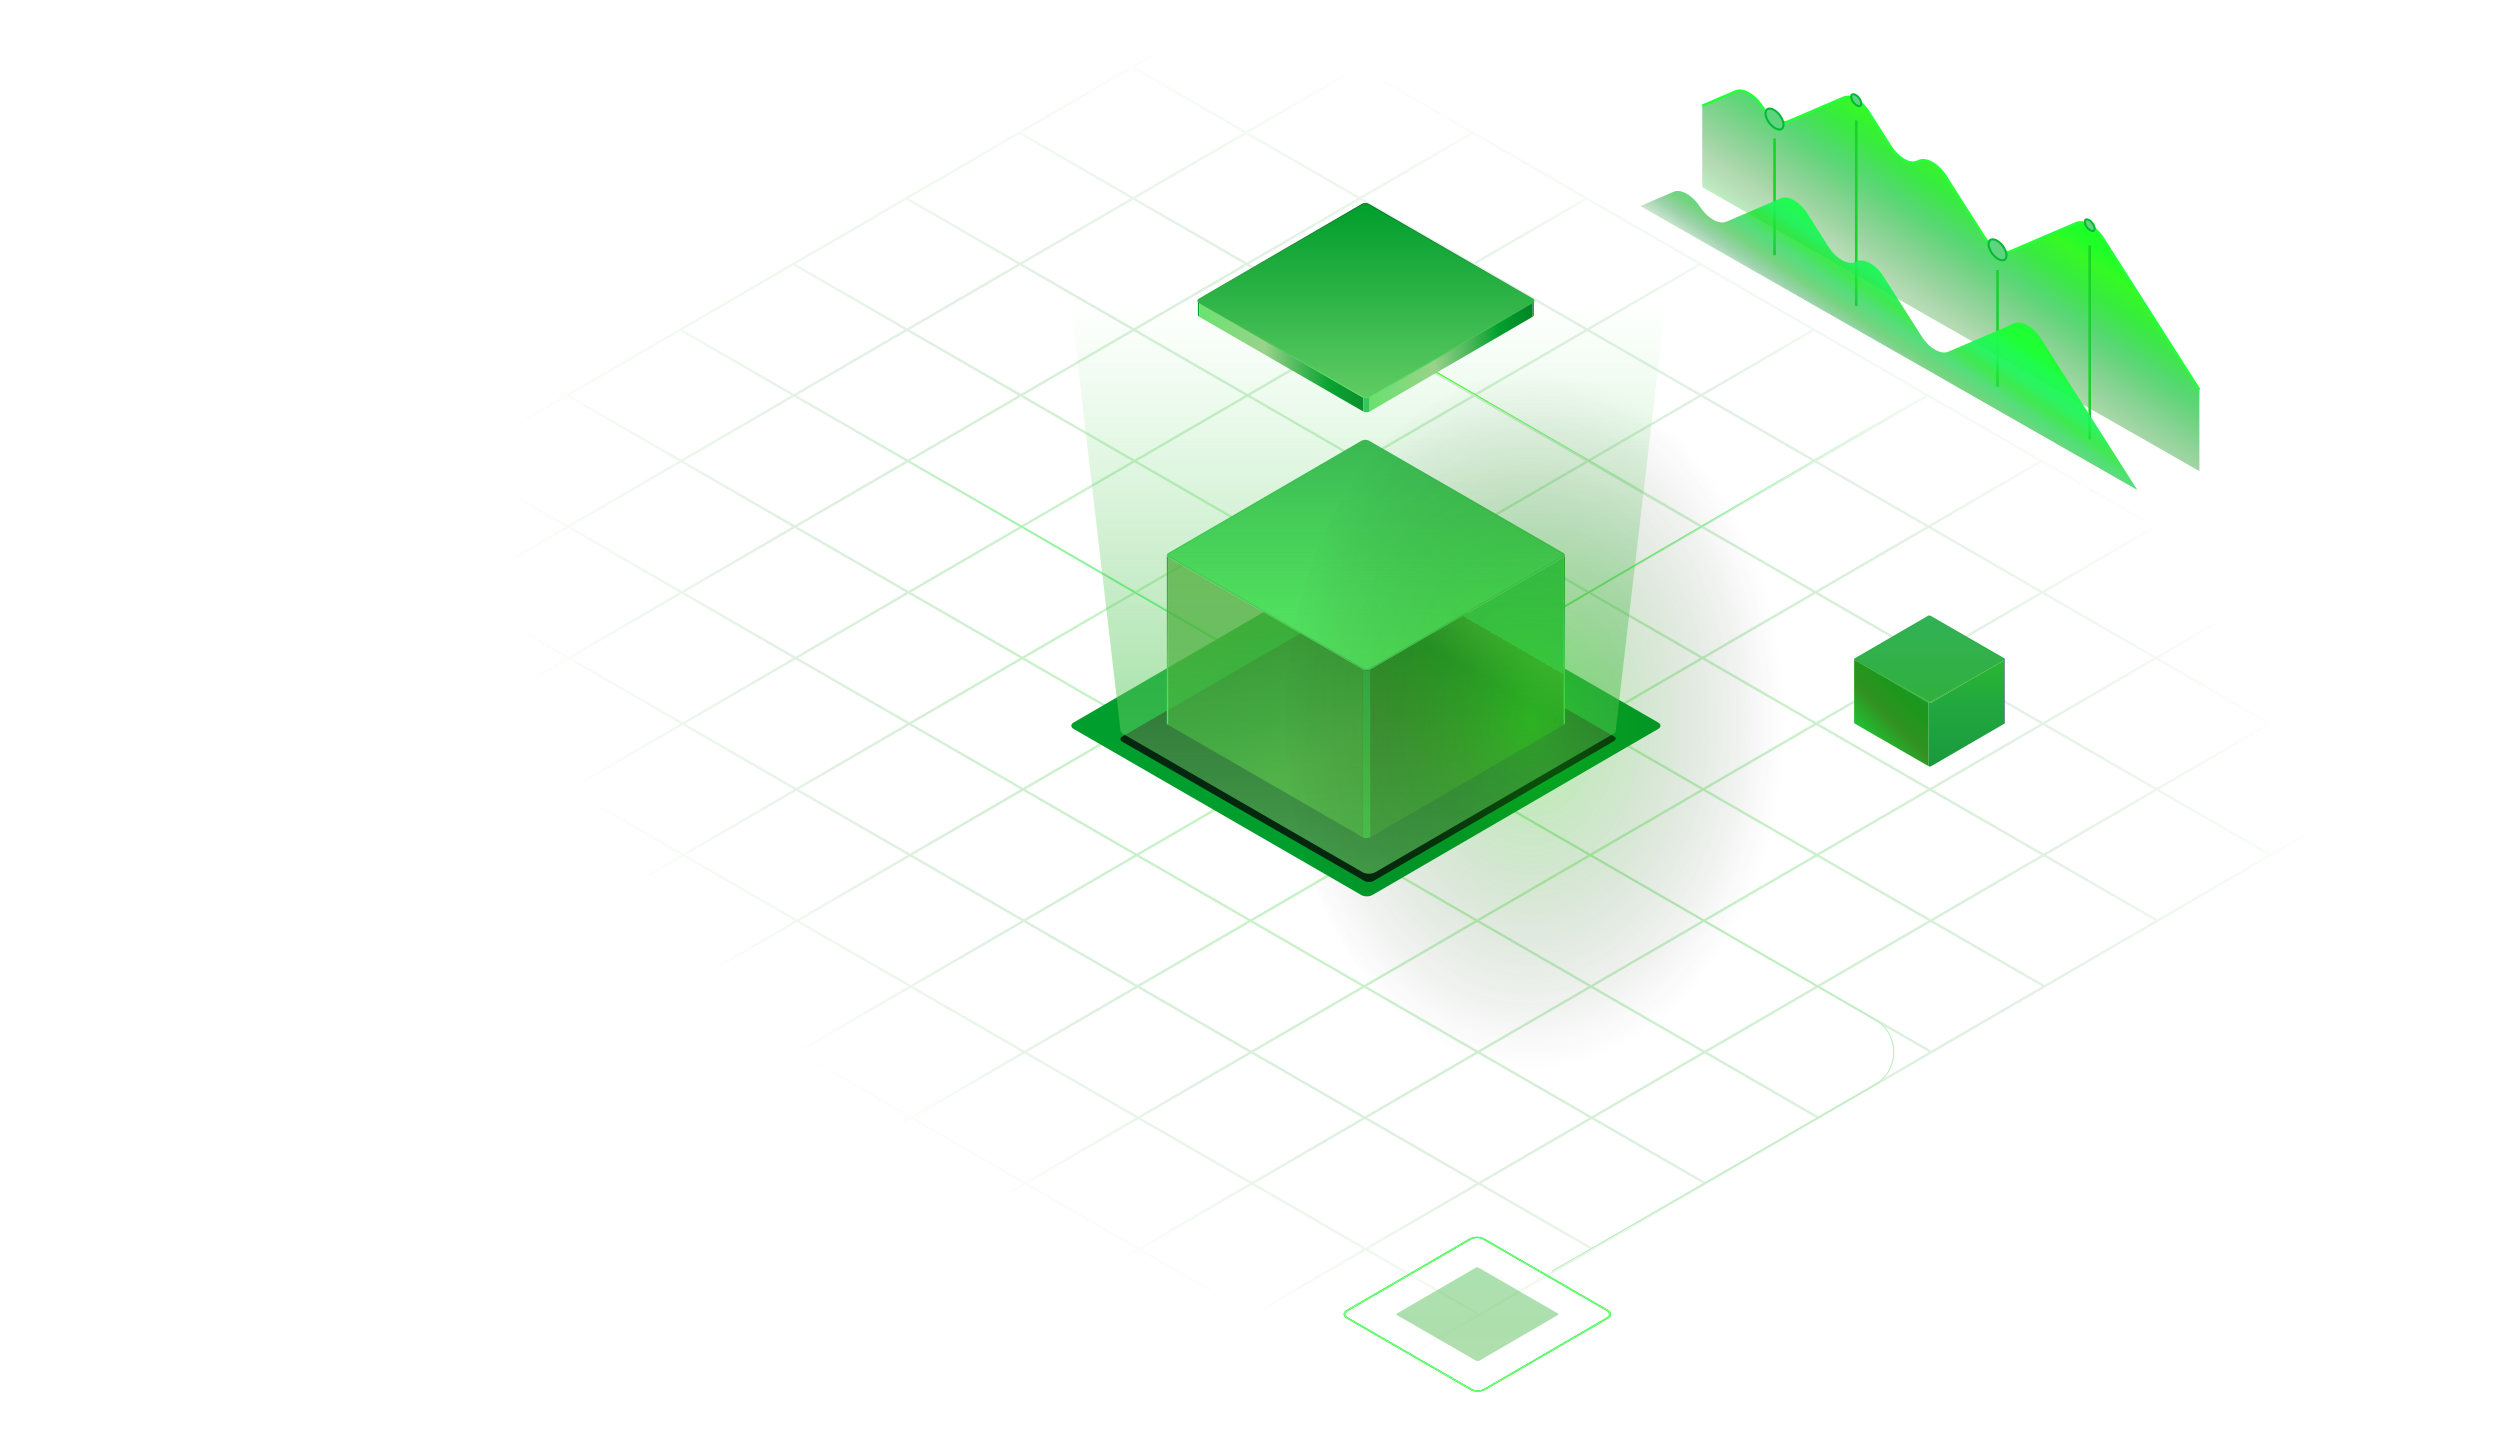 <svg width="1216" height="704" viewBox="0 0 1216 704" fill="none" xmlns="http://www.w3.org/2000/svg">
<path opacity="0.36" d="M605.723 0L0 352L609.688 704L1215.41 352L605.723 0ZM1157.76 320.056L1103.96 351.317L1049.81 320.056L1103.61 288.795L1157.76 320.056ZM608.697 320.056L662.495 288.795L716.645 320.056L662.847 351.317L608.697 320.056ZM661.68 352L607.882 383.261L553.731 352L607.529 320.739L661.68 352ZM607.529 319.373L553.379 288.112L607.177 256.851L661.327 288.112L607.529 319.373ZM606.362 320.056L552.564 351.317L498.413 320.056L552.211 288.795L606.362 320.056ZM551.396 352L497.598 383.261L443.448 352L497.246 320.739L551.396 352ZM552.564 352.683L606.714 383.944L552.916 415.205L498.766 383.944L552.564 352.683ZM607.882 384.627L662.01 415.888L608.212 447.149L554.084 415.888L607.882 384.627ZM609.049 383.944L662.847 352.683L716.976 383.944L663.178 415.205L609.049 383.944ZM664.015 352L717.813 320.739L771.941 352L718.143 383.261L664.015 352ZM718.981 320.056L772.779 288.795L826.907 320.056L773.109 351.317L718.981 320.056ZM717.813 319.373L663.663 288.112L717.461 256.851L771.611 288.112L717.813 319.373ZM662.495 287.429L608.344 256.168L662.142 224.907L716.293 256.168L662.495 287.429ZM607.177 255.485L553.026 224.224L606.824 192.963L660.975 224.224L607.177 255.485ZM606.009 256.168L552.211 287.429L498.061 256.168L551.859 224.907L606.009 256.168ZM551.044 288.112L497.246 319.373L443.095 288.112L496.893 256.851L551.044 288.112ZM496.078 320.056L442.28 351.317L388.13 320.056L441.928 288.795L496.078 320.056ZM441.113 352L387.337 383.261L333.186 352L386.962 320.739L441.113 352ZM442.28 352.683L496.431 383.944L442.655 415.205L388.504 383.944L442.28 352.683ZM497.598 384.627L551.749 415.888L497.973 447.149L443.822 415.888L497.598 384.627ZM552.916 416.571L607.045 447.832L553.269 479.093L499.14 447.832L552.916 416.571ZM608.234 448.515L662.363 479.776L608.587 511.037L554.458 479.776L608.234 448.515ZM609.402 447.832L663.2 416.571L717.328 447.832L663.53 479.093L609.402 447.832ZM664.367 415.888L718.165 384.627L772.294 415.888L718.496 447.149L664.367 415.888ZM719.333 383.944L773.131 352.683L827.26 383.944L773.461 415.205L719.333 383.944ZM774.299 352L828.097 320.739L882.225 352L828.427 383.261L774.299 352ZM829.264 320.056L883.062 288.795L937.191 320.056L883.393 351.317L829.264 320.056ZM828.075 319.373L773.946 288.112L827.744 256.851L881.873 288.112L828.075 319.373ZM772.757 287.451L718.606 256.19L772.404 224.929L826.555 256.19L772.757 287.451ZM717.438 255.507L663.288 224.246L717.086 192.985L771.236 224.246L717.438 255.507ZM662.12 223.563L607.97 192.302L661.768 161.041L715.918 192.302L662.12 223.563ZM606.802 191.619L552.652 160.358L606.45 129.098L660.6 160.358L606.802 191.619ZM605.635 192.302L551.837 223.563L497.686 192.302L551.484 161.041L605.635 192.302ZM550.669 224.246L496.871 255.507L442.721 224.246L496.519 192.985L550.669 224.246ZM495.704 256.19L441.906 287.451L387.755 256.19L441.553 224.929L495.704 256.19ZM440.738 288.134L386.94 319.395L332.79 288.134L386.588 256.873L440.738 288.134ZM385.772 320.078L331.996 351.339L277.846 320.078L331.622 288.817L385.772 320.078ZM330.829 352.022L277.031 383.283L222.88 352.022L276.678 320.761L330.829 352.022ZM331.996 352.705L386.147 383.966L332.349 415.227L278.199 383.966L331.996 352.705ZM387.315 384.649L441.465 415.91L387.667 447.171L333.517 415.91L387.315 384.649ZM442.633 416.593L496.783 447.854L442.985 479.115L388.835 447.854L442.633 416.593ZM497.951 448.537L552.079 479.798L498.281 511.059L444.153 479.798L497.951 448.537ZM553.269 480.481L607.397 511.742L553.599 543.003L499.471 511.742L553.269 480.481ZM608.587 512.403L662.737 543.664L608.939 574.924L554.789 543.664L608.587 512.403ZM609.754 511.72L663.53 480.459L717.681 511.72L663.905 542.981L609.754 511.72ZM664.698 479.776L718.496 448.515L772.646 479.776L718.848 511.037L664.698 479.776ZM719.664 447.832L773.461 416.571L827.612 447.832L773.814 479.093L719.664 447.832ZM774.629 415.888L828.427 384.627L882.578 415.888L828.78 447.149L774.629 415.888ZM829.595 383.944L883.393 352.683L937.543 383.944L883.745 415.205L829.595 383.944ZM884.56 352L938.358 320.739L992.509 352L938.711 383.261L884.56 352ZM939.526 320.056L993.324 288.795L1047.47 320.056L993.676 351.317L939.526 320.056ZM938.358 319.373L884.23 288.112L938.028 256.851L992.156 288.112L938.358 319.373ZM883.04 287.429L828.912 256.168L882.71 224.907L936.838 256.168L883.04 287.429ZM827.722 255.507L773.572 224.246L827.37 192.985L881.52 224.246L827.722 255.507ZM772.404 223.563L718.254 192.302L772.052 161.041L826.202 192.302L772.404 223.563ZM717.086 191.619L662.936 160.358L716.734 129.098L770.884 160.358L717.086 191.619ZM661.768 159.676L607.617 128.415L661.415 97.154L715.566 128.415L661.768 159.676ZM606.45 127.732L552.299 96.471L606.097 65.21L660.248 96.471L606.45 127.732ZM605.282 128.415L551.484 159.676L497.334 128.415L551.132 97.154L605.282 128.415ZM550.317 160.358L496.519 191.619L442.368 160.358L496.166 129.098L550.317 160.358ZM495.351 192.302L441.553 223.563L387.403 192.302L441.201 161.041L495.351 192.302ZM440.386 224.246L386.588 255.507L332.437 224.246L386.235 192.985L440.386 224.246ZM385.42 256.19L331.622 287.451L277.472 256.19L331.269 224.929L385.42 256.19ZM330.454 288.134L276.678 319.395L222.528 288.134L276.304 256.873L330.454 288.134ZM275.511 320.078L221.713 351.339L167.562 320.078L221.36 288.817L275.511 320.078ZM220.545 352.022L166.747 383.283L112.597 352.022L166.395 320.761L220.545 352.022ZM221.713 352.705L275.863 383.966L222.065 415.227L167.915 383.966L221.713 352.705ZM277.031 384.649L331.181 415.91L277.383 447.171L223.233 415.91L277.031 384.649ZM332.349 416.593L386.499 447.854L332.701 479.115L278.551 447.854L332.349 416.593ZM387.667 448.537L441.818 479.798L388.02 511.059L333.869 479.798L387.667 448.537ZM442.985 480.481L497.114 511.742L443.316 543.003L389.187 511.742L442.985 480.481ZM498.303 512.425L552.432 543.686L498.634 574.947L444.505 543.686L498.303 512.425ZM553.621 544.346L607.772 575.607L553.974 606.868L499.823 575.607L553.621 544.346ZM608.939 576.29L663.09 607.551L609.292 638.812L555.141 607.551L608.939 576.29ZM610.107 575.607L663.905 544.346L718.055 575.607L664.257 606.868L610.107 575.607ZM665.073 543.664L718.848 512.403L772.999 543.664L719.223 574.924L665.073 543.664ZM720.016 511.72L773.814 480.459L827.964 511.72L774.167 542.981L720.016 511.72ZM774.982 479.776L828.78 448.515L882.93 479.776L829.132 511.037L774.982 479.776ZM829.947 447.832L883.745 416.571L937.896 447.832L884.098 479.093L829.947 447.832ZM884.913 415.888L938.711 384.627L992.861 415.888L939.063 447.149L884.913 415.888ZM939.878 383.944L993.676 352.683L1047.83 383.944L994.029 415.205L939.878 383.944ZM994.844 352L1048.64 320.739L1102.79 352L1048.99 383.261L994.844 352ZM1102.42 288.112L1048.62 319.373L994.469 288.112L1048.27 256.851L1102.42 288.112ZM1047.1 256.168L993.302 287.429L939.173 256.168L992.971 224.907L1047.1 256.168ZM991.782 224.224L937.984 255.485L883.855 224.224L937.653 192.963L991.782 224.224ZM936.464 192.302L882.666 223.563L828.515 192.302L882.313 161.041L936.464 192.302ZM881.146 160.358L827.348 191.619L773.197 160.358L826.995 129.098L881.146 160.358ZM825.827 128.415L772.03 159.676L717.879 128.415L771.677 97.154L825.827 128.415ZM770.509 96.471L716.711 127.732L662.561 96.471L716.359 65.21L770.509 96.471ZM715.191 64.527L661.393 95.788L607.243 64.527L661.041 33.266L715.191 64.527ZM605.723 1.322L659.873 32.583L606.075 63.844L551.925 32.583L605.723 1.322ZM550.757 33.266L604.908 64.527L551.11 95.788L496.959 64.527L550.757 33.266ZM495.792 65.21L549.942 96.471L496.144 127.732L441.994 96.471L495.792 65.21ZM440.826 97.154L494.977 128.415L441.179 159.676L387.028 128.415L440.826 97.154ZM385.861 129.098L440.011 160.358L386.213 191.619L332.063 160.358L385.861 129.098ZM330.895 161.041L385.045 192.302L331.247 223.563L277.097 192.302L330.895 161.041ZM275.929 192.985L330.08 224.246L276.282 255.507L222.131 224.246L275.929 192.985ZM220.964 224.929L275.114 256.19L221.338 287.451L167.188 256.19L220.964 224.929ZM166.02 256.873L220.171 288.134L166.373 319.395L112.222 288.134L166.02 256.873ZM111.055 288.817L165.205 320.078L111.407 351.339L57.257 320.078L111.055 288.817ZM2.335 352L56.133 320.739L110.284 352L56.486 383.261L2.335 352ZM57.653 383.944L111.451 352.683L165.602 383.944L111.804 415.205L57.653 383.944ZM112.971 415.888L166.769 384.627L220.92 415.888L167.122 447.149L112.971 415.888ZM168.289 447.832L222.087 416.571L276.238 447.832L222.44 479.093L168.289 447.832ZM223.607 479.776L277.405 448.515L331.556 479.776L277.758 511.037L223.607 479.776ZM278.926 511.72L332.723 480.459L386.874 511.72L333.076 542.981L278.926 511.72ZM334.244 543.664L388.042 512.403L442.17 543.664L388.372 574.924L334.244 543.664ZM389.562 575.607L443.36 544.346L497.488 575.607L443.69 606.868L389.562 575.607ZM444.88 607.551L498.678 576.29L552.828 607.551L499.03 638.812L444.88 607.551ZM500.198 639.495L553.996 608.234L608.146 639.495L554.348 670.756L500.198 639.495ZM609.666 702.7L555.516 671.439L609.314 640.178L663.464 671.439L609.666 702.7ZM664.632 670.756L610.481 639.495L664.279 608.234L718.43 639.495L664.632 670.756ZM719.597 638.812L665.447 607.551L719.245 576.29L773.395 607.551L719.597 638.812ZM774.563 606.868L720.413 575.607L774.189 544.346L828.339 575.607L774.563 606.868ZM829.507 574.924L775.356 543.664L829.154 512.403L883.305 543.664L829.507 574.924ZM884.472 542.981L830.322 511.72L884.12 480.459L938.27 511.72L884.472 542.981ZM939.438 511.037L885.287 479.776L939.085 448.515L993.236 479.776L939.438 511.037ZM994.403 479.093L940.253 447.832L994.051 416.571L1048.2 447.832L994.403 479.093ZM1049.37 447.149L995.218 415.888L1049.02 384.627L1103.17 415.888L1049.37 447.149ZM1104.33 415.205L1050.18 383.944L1103.98 352.683L1158.13 383.944L1104.33 415.205ZM1105.15 352L1158.95 320.739L1213.1 352L1159.3 383.261L1105.15 352Z" fill="url(#paint0_radial_4524_121137)"/>
<path d="M827.722 255.507L692.963 177.718" stroke="url(#paint1_linear_4524_121137)" stroke-width="0.5" stroke-miterlimit="10"/>
<path d="M735.9 394.188L911.989 495.88C924.193 502.93 924.193 520.554 911.989 527.625L754.824 618.368" stroke="#BAEEBB" stroke-width="0.5" stroke-miterlimit="10"/>
<path d="M416.945 209.618L607.155 320.298" stroke="url(#paint2_linear_4524_121137)" stroke-width="0.5" stroke-miterlimit="10"/>
<path d="M715.918 321.532L933.423 193.779" stroke="url(#paint3_linear_4524_121137)" stroke-width="0.5" stroke-miterlimit="10"/>
<path d="M746.077 146.325V153.221C746.077 153.551 745.857 153.86 745.416 154.102V147.206C745.857 146.964 746.077 146.634 746.077 146.325Z" fill="#009E2C"/>
<path d="M582.656 153.199V146.303C582.656 146.634 582.899 146.942 583.317 147.207V154.102C582.877 153.86 582.656 153.529 582.656 153.199Z" fill="#009E2C"/>
<path d="M745.439 147.207V154.102L666.174 200.167V193.272L745.439 147.207Z" fill="url(#paint4_linear_4524_121137)"/>
<path d="M663.112 193.272L663.09 200.167L583.318 154.102V147.207L663.112 193.272Z" fill="url(#paint5_linear_4524_121137)"/>
<path d="M745.439 145.422C746.298 145.907 746.298 146.722 745.439 147.206L666.174 193.272C665.337 193.756 663.949 193.756 663.09 193.272L583.318 147.206C582.459 146.722 582.459 145.907 583.318 145.422L662.583 99.356C663.42 98.872 664.808 98.872 665.667 99.356L745.439 145.422Z" fill="url(#paint6_linear_4524_121137)"/>
<path d="M745.439 145.422C746.298 145.907 746.298 146.722 745.439 147.206L666.174 193.272C665.337 193.756 663.949 193.756 663.09 193.272L583.318 147.206C582.459 146.722 582.459 145.907 583.318 145.422L662.583 99.356C663.42 98.872 664.808 98.872 665.667 99.356L745.439 145.422Z" stroke="url(#paint7_linear_4524_121137)" stroke-width="0.5" stroke-miterlimit="10"/>
<path d="M666.174 193.272V200.168C665.315 200.652 663.927 200.652 663.09 200.168V193.272C663.971 193.757 665.337 193.757 666.174 193.272Z" fill="#2EC659"/>
<path d="M806.529 351.427C808.027 352.286 808.027 353.696 806.529 354.555L667.517 435.341C666.041 436.2 663.618 436.2 662.12 435.341L522.206 354.555C520.708 353.696 520.708 352.286 522.206 351.427L661.217 270.642C662.693 269.783 665.116 269.783 666.614 270.642L806.529 351.427Z" fill="#009E2C"/>
<g filter="url(#filter0_d_4524_121137)">
<path d="M785.055 354.19C786.187 354.836 786.003 355.532 785.269 356.254C785.096 356.424 784.895 356.561 784.685 356.683L668.149 424.46C666.908 425.18 664.87 425.18 663.61 424.46L545.945 356.81C544.685 356.09 544.685 354.91 545.945 354.19L662.851 286.54C664.092 285.82 666.13 285.82 667.39 286.54L785.055 354.19Z" fill="#05270F"/>
</g>
<path d="M761.191 270.003V351.625C761.169 352 760.927 352.375 760.42 352.683V271.061C760.949 270.774 761.191 270.4 761.191 270.003Z" fill="url(#paint8_linear_4524_121137)"/>
<path d="M567.545 351.625V270.003C567.545 270.378 567.831 270.774 568.338 271.061V352.683C567.809 352.397 567.545 352 567.545 351.625Z" fill="url(#paint9_linear_4524_121137)"/>
<path d="M666.528 325.63L666.506 407.252L760.421 352.683L760.443 271.061L666.528 325.63Z" fill="url(#paint10_linear_4524_121137)"/>
<path opacity="0.7" d="M568.338 271.061L568.316 352.683L662.848 407.252L662.87 325.63L568.338 271.061Z" fill="url(#paint11_linear_4524_121137)"/>
<path d="M760.42 268.946C761.434 269.519 761.434 270.466 760.42 271.061L666.505 325.652C665.492 326.225 663.862 326.225 662.87 325.652L568.338 271.061C567.325 270.488 567.325 269.541 568.338 268.946L662.253 214.355C663.267 213.782 664.897 213.782 665.888 214.355L760.42 268.946Z" fill="url(#paint12_linear_4524_121137)"/>
<path d="M664.699 325.63C664.104 325.63 663.509 325.497 663.091 325.255L568.559 270.664C568.206 270.466 568.008 270.223 568.008 269.981C568.008 269.739 568.206 269.518 568.537 269.32L662.452 214.729C662.87 214.487 663.443 214.355 664.038 214.355C664.633 214.355 665.228 214.487 665.646 214.729L760.178 269.32C760.531 269.518 760.729 269.761 760.729 270.003C760.729 270.245 760.531 270.466 760.2 270.664L666.285 325.255C665.866 325.497 665.294 325.63 664.699 325.63Z" stroke="url(#paint13_linear_4524_121137)" stroke-width="0.5"/>
<path d="M666.526 325.784V407.252C665.491 407.825 663.861 407.825 662.869 407.252V325.784C663.905 326.357 665.535 326.357 666.526 325.784Z" fill="url(#paint14_linear_4524_121137)"/>
<path d="M974.951 320.233C975.325 320.453 975.325 320.805 974.951 321.026L939.35 341.712C938.976 341.932 938.359 341.932 937.962 341.712L902.119 321.026C901.744 320.805 901.744 320.453 902.119 320.233L937.72 299.546C938.094 299.326 938.711 299.326 939.108 299.546L974.951 320.233Z" fill="url(#paint15_linear_4524_121137)"/>
<path d="M938.667 341.426C938.491 341.426 938.315 341.382 938.205 341.316L902.361 320.629L937.962 299.899C938.072 299.833 938.249 299.788 938.425 299.788C938.601 299.788 938.777 299.833 938.888 299.899L974.731 320.585L939.13 341.316C939.02 341.382 938.843 341.426 938.667 341.426Z" fill="url(#paint16_linear_4524_121137)" stroke="url(#paint17_linear_4524_121137)" stroke-width="0.5"/>
<path d="M974.949 321.026V351.956C975.125 351.846 975.214 351.714 975.214 351.56V320.629C975.214 320.784 975.125 320.916 974.949 321.026Z" fill="url(#paint18_linear_4524_121137)"/>
<path d="M939.349 341.778C938.974 341.999 938.357 341.999 937.961 341.778V372.665C938.335 372.885 938.952 372.885 939.327 372.665L974.928 351.978V321.048L939.327 341.734V341.801L939.349 341.778Z" fill="url(#paint19_linear_4524_121137)"/>
<path d="M902.14 321.026C901.942 320.916 901.854 320.761 901.854 320.629V351.56C901.854 351.714 901.942 351.846 902.14 351.956L937.983 372.643V341.712L902.162 321.026H902.14Z" fill="url(#paint20_linear_4524_121137)"/>
<path d="M1069.79 189.615V229.181L827.965 91.029V51.463L844.267 44.479C847.792 42.959 853.52 46.242 857.045 51.771C860.57 57.323 866.298 60.583 869.822 59.063L896.413 47.652C899.938 46.132 905.666 49.414 909.191 54.944L919.677 71.422C923.202 76.974 928.93 80.234 932.455 78.714L933.468 78.274C936.993 76.754 942.721 80.036 946.245 85.566L964.993 115.02C968.518 120.572 974.246 123.832 977.771 122.312L1010.05 108.477C1013.57 106.957 1019.3 110.24 1022.82 115.769L1069.79 189.549V189.615Z" fill="url(#paint21_linear_4524_121137)"/>
<path d="M1069.26 189.923L1022.29 116.144C1018.94 110.878 1013.57 107.706 1010.31 109.116L978.034 122.951C974.245 124.581 968.143 121.189 964.464 115.373L945.716 85.918C942.367 80.653 936.992 77.502 933.732 78.89L932.718 79.331C928.841 80.983 922.893 77.657 919.147 71.753L908.661 55.274C905.312 50.009 899.937 46.858 896.677 48.246L870.086 59.658C866.297 61.288 860.216 57.895 856.515 52.102C853.167 46.836 847.791 43.686 844.531 45.074L828.228 52.057L827.678 50.912L843.98 43.928C847.835 42.276 853.806 45.603 857.551 51.507C860.899 56.772 866.297 59.922 869.535 58.534L896.126 47.123C901 45 905.951 48.797 909.696 54.679L920.183 71.158C923.532 76.423 928.907 79.595 932.167 78.185L933.181 77.745C937.014 76.093 942.984 79.419 946.751 85.301L965.499 114.756C968.848 120.021 974.223 123.171 977.484 121.783L1009.76 107.948C1013.55 106.34 1019.63 109.711 1023.33 115.527L1070.3 189.306L1069.26 189.923Z" fill="#24FF3A"/>
<path d="M1018.82 111.187C1018.82 111.839 1018.56 112.154 1018.27 112.277C1017.95 112.415 1017.4 112.396 1016.68 111.986C1015.97 111.581 1015.3 110.912 1014.82 110.147C1014.33 109.378 1014.05 108.562 1014.05 107.882C1014.05 107.216 1014.3 106.904 1014.59 106.784C1014.91 106.648 1015.46 106.672 1016.19 107.083C1016.9 107.487 1017.56 108.157 1018.05 108.922C1018.54 109.69 1018.82 110.506 1018.82 111.187Z" fill="#5ED47F" stroke="#00BA34"/>
<path d="M975.97 124.273C975.97 125.479 975.492 126.167 974.845 126.446C974.165 126.74 973.12 126.661 971.85 125.932C970.588 125.208 969.426 124.031 968.58 122.704C967.732 121.374 967.232 119.941 967.232 118.721C967.232 117.515 967.71 116.827 968.357 116.548C969.038 116.254 970.082 116.333 971.352 117.062C972.614 117.786 973.776 118.963 974.622 120.29C975.47 121.62 975.97 123.053 975.97 124.273Z" fill="#5ED47F" stroke="#00BA34"/>
<path d="M903.119 51.228L903.119 51.228L903.115 51.226C902.383 50.81 901.701 50.124 901.202 49.343C900.701 48.558 900.416 47.725 900.416 47.034C900.416 46.356 900.679 46.027 900.977 45.9C901.31 45.757 901.875 45.779 902.617 46.211L902.617 46.211L902.621 46.213C903.354 46.629 904.035 47.315 904.534 48.096C905.035 48.881 905.32 49.714 905.32 50.405C905.32 51.083 905.057 51.412 904.759 51.54C904.426 51.682 903.862 51.66 903.119 51.228Z" fill="#5ED47F" stroke="#00BA34"/>
<path d="M867.493 60.671C867.493 61.878 867.016 62.566 866.369 62.845C865.688 63.138 864.644 63.059 863.373 62.33C862.111 61.606 860.95 60.429 860.104 59.103C859.256 57.772 858.756 56.339 858.756 55.12C858.756 53.913 859.233 53.225 859.88 52.946C860.561 52.653 861.605 52.731 862.876 53.46C864.138 54.185 865.3 55.362 866.145 56.688C866.993 58.019 867.493 59.452 867.493 60.671Z" fill="#5ED47F" stroke="#00BA34"/>
<path d="M972.218 188.161L970.984 188.073V131.279L972.218 131.367V188.161Z" fill="#18D12A"/>
<path d="M863.763 124.141L862.508 124.053V67.259L863.763 67.347V124.141Z" fill="#18D12A"/>
<path d="M1017.05 213.782L1015.82 213.694V119.338L1017.05 119.426V213.782Z" fill="#18D12A"/>
<path d="M903.506 148.903L902.25 148.815V58.513L903.506 58.601V148.903Z" fill="#18D12A"/>
<path d="M797.783 100.238L814.086 93.254C817.61 91.734 823.338 95.016 826.863 100.546C830.388 106.098 836.116 109.358 839.641 107.838L866.231 96.426C869.756 94.906 875.484 98.189 879.009 103.718L889.495 120.197C893.02 125.749 898.748 129.009 902.273 127.489L903.286 127.048C906.811 125.528 912.539 128.811 916.064 134.341L934.812 163.795C938.336 169.347 944.064 172.607 947.589 171.087L979.864 157.252C983.388 155.732 989.116 159.014 992.641 164.544L1039.61 238.323L797.783 100.172V100.238Z" fill="url(#paint22_linear_4524_121137)"/>
<path d="M721.69 675.625L781.436 640.905C783.022 639.98 783 638.482 781.436 637.579L721.293 602.859C719.707 601.934 717.13 601.934 715.543 602.859L655.797 637.579C654.211 638.504 654.233 640.002 655.797 640.905L715.94 675.625C717.526 676.55 720.104 676.55 721.69 675.625ZM782.119 637.16C784.102 638.306 784.124 640.178 782.141 641.324L722.395 676.044C720.412 677.189 717.196 677.189 715.213 676.044L655.07 641.324C653.088 640.178 653.066 638.306 655.048 637.16L714.794 602.44C716.777 601.295 719.994 601.295 721.976 602.44L782.119 637.16Z" fill="#24FF3A"/>
<mask id="mask0_4524_121137" style="mask-type:luminance" maskUnits="userSpaceOnUse" x="653" y="601" width="131" height="76">
<path d="M721.69 675.625L781.436 640.905C783.022 639.98 783 638.482 781.436 637.579L721.293 602.859C719.707 601.934 717.13 601.934 715.543 602.859L655.797 637.579C654.211 638.504 654.233 640.002 655.797 640.905L715.94 675.625C717.526 676.55 720.104 676.55 721.69 675.625ZM782.119 637.16C784.102 638.306 784.124 640.178 782.141 641.324L722.395 676.044C720.412 677.189 717.196 677.189 715.213 676.044L655.07 641.324C653.088 640.178 653.066 638.306 655.048 637.16L714.794 602.44C716.777 601.295 719.994 601.295 721.976 602.44L782.119 637.16Z" fill="white"/>
</mask>
<g mask="url(#mask0_4524_121137)">
<path d="M721.69 675.625L781.436 640.905C783.022 639.98 783 638.482 781.436 637.579L721.293 602.859C719.707 601.934 717.13 601.934 715.543 602.859L655.797 637.579C654.211 638.504 654.233 640.002 655.797 640.905L715.94 675.625C717.526 676.55 720.104 676.55 721.69 675.625ZM782.119 637.16C784.102 638.306 784.124 640.178 782.141 641.324L722.395 676.044C720.412 677.189 717.196 677.189 715.213 676.044L655.07 641.324C653.088 640.178 653.066 638.306 655.048 637.16L714.794 602.44C716.777 601.295 719.994 601.295 721.976 602.44L782.119 637.16Z" fill="#24FF3A"/>
</g>
<path d="M721.69 675.625L781.436 640.905C783.022 639.98 783 638.482 781.436 637.579L721.293 602.859C719.707 601.934 717.13 601.934 715.543 602.859L655.797 637.579C654.211 638.504 654.233 640.002 655.797 640.905L715.94 675.625C717.526 676.55 720.104 676.55 721.69 675.625ZM782.119 637.16C784.102 638.306 784.124 640.178 782.141 641.324L722.395 676.044C720.412 677.189 717.196 677.189 715.213 676.044L655.07 641.324C653.088 640.178 653.066 638.306 655.048 637.16L714.794 602.44C716.777 601.295 719.994 601.295 721.976 602.44L782.119 637.16Z" fill="#24FF3A"/>
<mask id="mask1_4524_121137" style="mask-type:luminance" maskUnits="userSpaceOnUse" x="653" y="601" width="131" height="76">
<path d="M721.69 675.625L781.436 640.905C783.022 639.98 783 638.482 781.436 637.579L721.293 602.859C719.707 601.934 717.13 601.934 715.543 602.859L655.797 637.579C654.211 638.504 654.233 640.002 655.797 640.905L715.94 675.625C717.526 676.55 720.104 676.55 721.69 675.625ZM782.119 637.16C784.102 638.306 784.124 640.178 782.141 641.324L722.395 676.044C720.412 677.189 717.196 677.189 715.213 676.044L655.07 641.324C653.088 640.178 653.066 638.306 655.048 637.16L714.794 602.44C716.777 601.295 719.994 601.295 721.976 602.44L782.119 637.16Z" fill="white"/>
</mask>
<g mask="url(#mask1_4524_121137)">
<path d="M721.69 675.625L781.436 640.905C783.022 639.98 783 638.482 781.436 637.579L721.293 602.859C719.707 601.934 717.13 601.934 715.543 602.859L655.797 637.579C654.211 638.504 654.233 640.002 655.797 640.905L715.94 675.625C717.526 676.55 720.104 676.55 721.69 675.625ZM782.119 637.16C784.102 638.306 784.124 640.178 782.141 641.324L722.395 676.044C720.412 677.189 717.196 677.189 715.213 676.044L655.07 641.324C653.088 640.178 653.066 638.306 655.048 637.16L714.794 602.44C716.777 601.295 719.994 601.295 721.976 602.44L782.119 637.16Z" fill="#BBF1B9"/>
</g>
<path d="M782.141 637.182C784.123 638.328 784.123 640.178 782.141 641.346C784.123 640.2 784.101 638.328 782.141 637.182Z" fill="#24FF3A"/>
<mask id="mask2_4524_121137" style="mask-type:luminance" maskUnits="userSpaceOnUse" x="782" y="637" width="2" height="5">
<path d="M782.141 637.182C784.123 638.328 784.123 640.178 782.141 641.346C784.123 640.2 784.101 638.328 782.141 637.182Z" fill="white"/>
</mask>
<g mask="url(#mask2_4524_121137)">
<path d="M782.141 637.182C784.123 638.328 784.123 640.178 782.141 641.346C784.123 640.2 784.101 638.328 782.141 637.182Z" fill="#24FF3A"/>
</g>
<path d="M722.394 676.044C720.411 677.19 717.195 677.19 715.234 676.044C717.217 677.19 720.434 677.19 722.394 676.044Z" fill="#24FF3A"/>
<mask id="mask3_4524_121137" style="mask-type:luminance" maskUnits="userSpaceOnUse" x="715" y="676" width="8" height="1">
<path d="M722.394 676.044C720.411 677.19 717.195 677.19 715.234 676.044C717.217 677.19 720.434 677.19 722.394 676.044Z" fill="white"/>
</mask>
<g mask="url(#mask3_4524_121137)">
<path d="M722.394 676.044C720.411 677.19 717.195 677.19 715.234 676.044C717.217 677.19 720.434 677.19 722.394 676.044Z" fill="#24FF3A"/>
</g>
<path d="M655.093 641.324C653.11 640.178 653.11 638.328 655.093 637.16C653.11 638.306 653.132 640.178 655.093 641.324Z" fill="#24FF3A"/>
<mask id="mask4_4524_121137" style="mask-type:luminance" maskUnits="userSpaceOnUse" x="653" y="637" width="3" height="5">
<path d="M655.093 641.324C653.11 640.178 653.11 638.328 655.093 637.16C653.11 638.306 653.132 640.178 655.093 641.324Z" fill="white"/>
</mask>
<g mask="url(#mask4_4524_121137)">
<path d="M655.093 641.324C653.11 640.178 653.11 638.328 655.093 637.16C653.11 638.306 653.132 640.178 655.093 641.324Z" fill="#24FF3A"/>
</g>
<path d="M714.816 602.441C716.799 601.295 720.016 601.295 721.976 602.441C719.994 601.295 716.777 601.295 714.816 602.441Z" fill="#24FF3A"/>
<mask id="mask5_4524_121137" style="mask-type:luminance" maskUnits="userSpaceOnUse" x="714" y="601" width="8" height="2">
<path d="M714.816 602.441C716.799 601.295 720.016 601.295 721.976 602.441C719.994 601.295 716.777 601.295 714.816 602.441Z" fill="white"/>
</mask>
<g mask="url(#mask5_4524_121137)">
<path d="M714.816 602.441C716.799 601.295 720.016 601.295 721.976 602.441C719.994 601.295 716.777 601.295 714.816 602.441Z" fill="#24FF3A"/>
</g>
<g opacity="0.4">
<path d="M757.666 638.813C758.084 639.055 758.084 639.429 757.666 639.672L719.465 661.878C719.047 662.121 718.386 662.121 717.989 661.878L679.546 639.694C679.128 639.451 679.128 639.077 679.546 638.835L717.747 616.628C718.165 616.386 718.826 616.386 719.223 616.628L757.666 638.813Z" fill="url(#paint23_linear_4524_121137)"/>
</g>
<path d="M813.247 107.97L668.112 40.712C666.415 39.743 663.684 39.743 661.987 40.712L517.623 107.97C516.786 108.455 516.367 109.094 516.367 109.733L545.007 355.216C545.007 355.855 545.425 356.494 546.284 357.001L662.781 424.259C664.477 425.229 667.209 425.229 668.905 424.259L784.63 357.001C785.467 356.516 785.886 355.877 785.886 355.216L814.525 109.733C814.525 109.094 814.085 108.455 813.247 107.948V107.97Z" fill="url(#paint24_linear_4524_121137)"/>
<g style="mix-blend-mode:color-dodge" opacity="0.58">
<path style="mix-blend-mode:screen" opacity="0.57" d="M748.853 520.752C817.317 520.752 872.818 444.657 872.818 350.788C872.818 256.92 817.317 180.825 748.853 180.825C680.389 180.825 624.889 256.92 624.889 350.788C624.889 444.657 680.389 520.752 748.853 520.752Z" fill="url(#paint25_radial_4524_121137)"/>
</g>
<defs>
<filter id="filter0_d_4524_121137" x="541" y="286" width="248.861" height="147" filterUnits="userSpaceOnUse" color-interpolation-filters="sRGB">
<feFlood flood-opacity="0" result="BackgroundImageFix"/>
<feColorMatrix in="SourceAlpha" type="matrix" values="0 0 0 0 0 0 0 0 0 0 0 0 0 0 0 0 0 0 127 0" result="hardAlpha"/>
<feOffset dy="4"/>
<feGaussianBlur stdDeviation="2"/>
<feComposite in2="hardAlpha" operator="out"/>
<feColorMatrix type="matrix" values="0 0 0 0 0 0 0 0 0 0 0 0 0 0 0 0 0 0 0.25 0"/>
<feBlend mode="normal" in2="BackgroundImageFix" result="effect1_dropShadow_4524_121137"/>
<feBlend mode="normal" in="SourceGraphic" in2="effect1_dropShadow_4524_121137" result="shape"/>
</filter>
<radialGradient id="paint0_radial_4524_121137" cx="0" cy="0" r="1" gradientUnits="userSpaceOnUse" gradientTransform="translate(685.832 349.46) rotate(22.71) scale(463.473 301.258)">
<stop stop-color="#27FF30"/>
<stop offset="0.09" stop-color="#37F726" stop-opacity="0.96"/>
<stop offset="0.24" stop-color="#33E124" stop-opacity="0.84"/>
<stop offset="0.45" stop-color="#21BF27" stop-opacity="0.64"/>
<stop offset="0.69" stop-color="#1E9129" stop-opacity="0.37"/>
<stop offset="0.97" stop-color="#1C9819" stop-opacity="0.04"/>
<stop offset="1" stop-color="#19992D" stop-opacity="0"/>
</radialGradient>
<linearGradient id="paint1_linear_4524_121137" x1="692.699" y1="216.602" x2="827.987" y2="216.602" gradientUnits="userSpaceOnUse">
<stop stop-color="#24FF00"/>
<stop offset="0.04" stop-color="#25FF02" stop-opacity="0.96"/>
<stop offset="0.71" stop-color="#34FF30" stop-opacity="0.28"/>
<stop offset="1" stop-color="#52FF43" stop-opacity="0"/>
</linearGradient>
<linearGradient id="paint2_linear_4524_121137" x1="416.659" y1="264.958" x2="607.419" y2="264.958" gradientUnits="userSpaceOnUse">
<stop stop-color="#43FF61" stop-opacity="0"/>
<stop offset="0.29" stop-color="#30FF45" stop-opacity="0.28"/>
<stop offset="0.96" stop-color="#02FF58" stop-opacity="0.96"/>
<stop offset="1" stop-color="#00FF19"/>
</linearGradient>
<linearGradient id="paint3_linear_4524_121137" x1="715.632" y1="257.644" x2="933.687" y2="257.644" gradientUnits="userSpaceOnUse">
<stop stop-color="#05FF00"/>
<stop offset="0.04" stop-color="#16FF02" stop-opacity="0.96"/>
<stop offset="0.71" stop-color="#30FF51" stop-opacity="0.28"/>
<stop offset="1" stop-color="#43FF4B" stop-opacity="0"/>
</linearGradient>
<linearGradient id="paint4_linear_4524_121137" x1="666.174" y1="173.687" x2="745.439" y2="173.687" gradientUnits="userSpaceOnUse">
<stop stop-color="#69E36E"/>
<stop offset="0.4" stop-color="#9DD18D"/>
<stop offset="0.79" stop-color="#009E2C"/>
<stop offset="1" stop-color="#008425"/>
</linearGradient>
<linearGradient id="paint5_linear_4524_121137" x1="583.318" y1="173.687" x2="663.112" y2="173.687" gradientUnits="userSpaceOnUse">
<stop stop-color="#69E36E"/>
<stop offset="0.4" stop-color="#9DD18D"/>
<stop offset="0.79" stop-color="#009E2C"/>
<stop offset="1" stop-color="#008425"/>
</linearGradient>
<linearGradient id="paint6_linear_4524_121137" x1="664.39" y1="193.646" x2="664.39" y2="99.004" gradientUnits="userSpaceOnUse">
<stop stop-color="#5ECA62"/>
<stop offset="1" stop-color="#009E2C"/>
</linearGradient>
<linearGradient id="paint7_linear_4524_121137" x1="664.39" y1="194.197" x2="664.39" y2="98.453" gradientUnits="userSpaceOnUse">
<stop stop-color="#69E36E"/>
<stop offset="1" stop-color="#007721"/>
</linearGradient>
<linearGradient id="paint8_linear_4524_121137" x1="760.816" y1="352.683" x2="760.816" y2="270.003" gradientUnits="userSpaceOnUse">
<stop stop-color="#4AFF5C"/>
<stop offset="0.11" stop-color="#4CF848"/>
<stop offset="0.28" stop-color="#4FE542"/>
<stop offset="0.47" stop-color="#3AC559"/>
<stop offset="0.68" stop-color="#2EA23A"/>
<stop offset="0.92" stop-color="#209B1E"/>
<stop offset="1" stop-color="#199935"/>
</linearGradient>
<linearGradient id="paint9_linear_4524_121137" x1="567.941" y1="352.683" x2="567.941" y2="270.003" gradientUnits="userSpaceOnUse">
<stop stop-color="#4AFF9D"/>
<stop offset="0.11" stop-color="#48F84F"/>
<stop offset="0.28" stop-color="#42E549"/>
<stop offset="0.47" stop-color="#3AC548"/>
<stop offset="0.68" stop-color="#2EA241"/>
<stop offset="0.92" stop-color="#1E9B2A"/>
<stop offset="1" stop-color="#199926"/>
</linearGradient>
<linearGradient id="paint10_linear_4524_121137" x1="694.893" y1="371.541" x2="730.367" y2="310.52" gradientUnits="userSpaceOnUse">
<stop stop-color="#225808"/>
<stop offset="0.23" stop-color="#195E00"/>
<stop offset="0.7" stop-color="#036A01"/>
<stop offset="1" stop-color="#2D971B"/>
<stop offset="1" stop-color="#2DCA46"/>
</linearGradient>
<linearGradient id="paint11_linear_4524_121137" x1="633.91" y1="373.017" x2="599.799" y2="309.141" gradientUnits="userSpaceOnUse">
<stop stop-color="#57B62B"/>
<stop offset="0.37" stop-color="#36A923"/>
<stop offset="0.78" stop-color="#2D9D1B"/>
<stop offset="1" stop-color="#3A9919"/>
</linearGradient>
<linearGradient id="paint12_linear_4524_121137" x1="664.39" y1="326.07" x2="664.39" y2="213.936" gradientUnits="userSpaceOnUse">
<stop stop-color="#4EFF5F"/>
<stop offset="1" stop-color="#32B14E"/>
</linearGradient>
<linearGradient id="paint13_linear_4524_121137" x1="664.39" y1="325.63" x2="664.39" y2="214.377" gradientUnits="userSpaceOnUse">
<stop stop-color="#4ABF56"/>
<stop offset="0.32" stop-color="#38B144" stop-opacity="0.63"/>
<stop offset="0.64" stop-color="#27A433" stop-opacity="0.29"/>
<stop offset="0.88" stop-color="#1C9C30" stop-opacity="0.08"/>
<stop offset="1" stop-color="#199926" stop-opacity="0"/>
</linearGradient>
<linearGradient id="paint14_linear_4524_121137" x1="664.676" y1="407.693" x2="664.676" y2="325.784" gradientUnits="userSpaceOnUse">
<stop stop-color="#2BC631"/>
<stop offset="0.15" stop-color="#2CBF29"/>
<stop offset="0.36" stop-color="#32AF27"/>
<stop offset="0.61" stop-color="#22A82F"/>
<stop offset="0.89" stop-color="#1B9D30"/>
<stop offset="1" stop-color="#199935"/>
</linearGradient>
<linearGradient id="paint15_linear_4524_121137" x1="938.535" y1="341.888" x2="938.535" y2="299.37" gradientUnits="userSpaceOnUse">
<stop stop-color="#31B03E"/>
<stop offset="1" stop-color="#32B156"/>
</linearGradient>
<linearGradient id="paint16_linear_4524_121137" x1="938.546" y1="341.437" x2="938.546" y2="299.778" gradientUnits="userSpaceOnUse">
<stop stop-color="#31B03E"/>
<stop offset="1" stop-color="#32B156"/>
</linearGradient>
<linearGradient id="paint17_linear_4524_121137" x1="938.535" y1="341.426" x2="938.535" y2="299.81" gradientUnits="userSpaceOnUse">
<stop stop-color="#4CBF4A"/>
<stop offset="0.32" stop-color="#38B144" stop-opacity="0.63"/>
<stop offset="0.64" stop-color="#27A433" stop-opacity="0.29"/>
<stop offset="0.88" stop-color="#1C9C38" stop-opacity="0.08"/>
<stop offset="1" stop-color="#19992D" stop-opacity="0"/>
</linearGradient>
<linearGradient id="paint18_linear_4524_121137" x1="975.081" y1="351.956" x2="975.081" y2="320.629" gradientUnits="userSpaceOnUse">
<stop stop-color="#4E1999"/>
<stop offset="0.59" stop-color="#5B22A8"/>
<stop offset="1" stop-color="#672BB6"/>
</linearGradient>
<linearGradient id="paint19_linear_4524_121137" x1="956.444" y1="372.819" x2="956.444" y2="321.026" gradientUnits="userSpaceOnUse">
<stop stop-color="#19993D"/>
<stop offset="0.59" stop-color="#22A83F"/>
<stop offset="1" stop-color="#2BB631"/>
</linearGradient>
<linearGradient id="paint20_linear_4524_121137" x1="908.33" y1="358.213" x2="931.396" y2="335.147" gradientUnits="userSpaceOnUse">
<stop stop-color="#2EB62B"/>
<stop offset="0.02" stop-color="#21BF31"/>
<stop offset="0.41" stop-color="#329222"/>
<stop offset="0.8" stop-color="#1D971B"/>
<stop offset="1" stop-color="#199926"/>
</linearGradient>
<linearGradient id="paint21_linear_4524_121137" x1="920.104" y1="160.67" x2="970.433" y2="86.243" gradientUnits="userSpaceOnUse">
<stop stop-color="#95FA9F" stop-opacity="0.47"/>
<stop offset="0.21" stop-color="#1C8F1A" stop-opacity="0.33"/>
<stop offset="0.42" stop-color="#1BAC32" stop-opacity="0.53"/>
<stop offset="0.61" stop-color="#17C93E" stop-opacity="0.73"/>
<stop offset="0.78" stop-color="#1DE925" stop-opacity="0.88"/>
<stop offset="0.91" stop-color="#2FF91D" stop-opacity="0.97"/>
<stop offset="1" stop-color="#1EFF27"/>
</linearGradient>
<linearGradient id="paint22_linear_4524_121137" x1="897.39" y1="175.397" x2="928.516" y2="129.354" gradientUnits="userSpaceOnUse">
<stop stop-color="#0C8318" stop-opacity="0"/>
<stop offset="0.11" stop-color="#1A922D" stop-opacity="0.21"/>
<stop offset="0.24" stop-color="#1B973E" stop-opacity="0.42"/>
<stop offset="0.37" stop-color="#1BB72B" stop-opacity="0.6"/>
<stop offset="0.5" stop-color="#1CD14F" stop-opacity="0.74"/>
<stop offset="0.63" stop-color="#1DE531" stop-opacity="0.85"/>
<stop offset="0.75" stop-color="#1DF359" stop-opacity="0.94"/>
<stop offset="0.88" stop-color="#1DFC4E" stop-opacity="0.98"/>
<stop offset="1" stop-color="#1EFF34"/>
</linearGradient>
<linearGradient id="paint23_linear_4524_121137" x1="718.606" y1="662.055" x2="718.606" y2="616.452" gradientUnits="userSpaceOnUse">
<stop stop-color="#34B031"/>
<stop offset="1" stop-color="#32B137"/>
</linearGradient>
<linearGradient id="paint24_linear_4524_121137" x1="665.446" y1="533.508" x2="665.446" y2="148.506" gradientUnits="userSpaceOnUse">
<stop stop-color="#5ECA62"/>
<stop offset="0.04" stop-color="#5ECA62"/>
<stop offset="0.71" stop-color="#5ECA62" stop-opacity="0.28"/>
<stop offset="1" stop-color="#69E36E" stop-opacity="0"/>
</linearGradient>
<radialGradient id="paint25_radial_4524_121137" cx="0" cy="0" r="1" gradientUnits="userSpaceOnUse" gradientTransform="translate(744.691 350.401) scale(123.061 169.739)">
<stop stop-color="#1FDE00"/>
<stop offset="1" stop-opacity="0"/>
</radialGradient>
</defs>
</svg>
